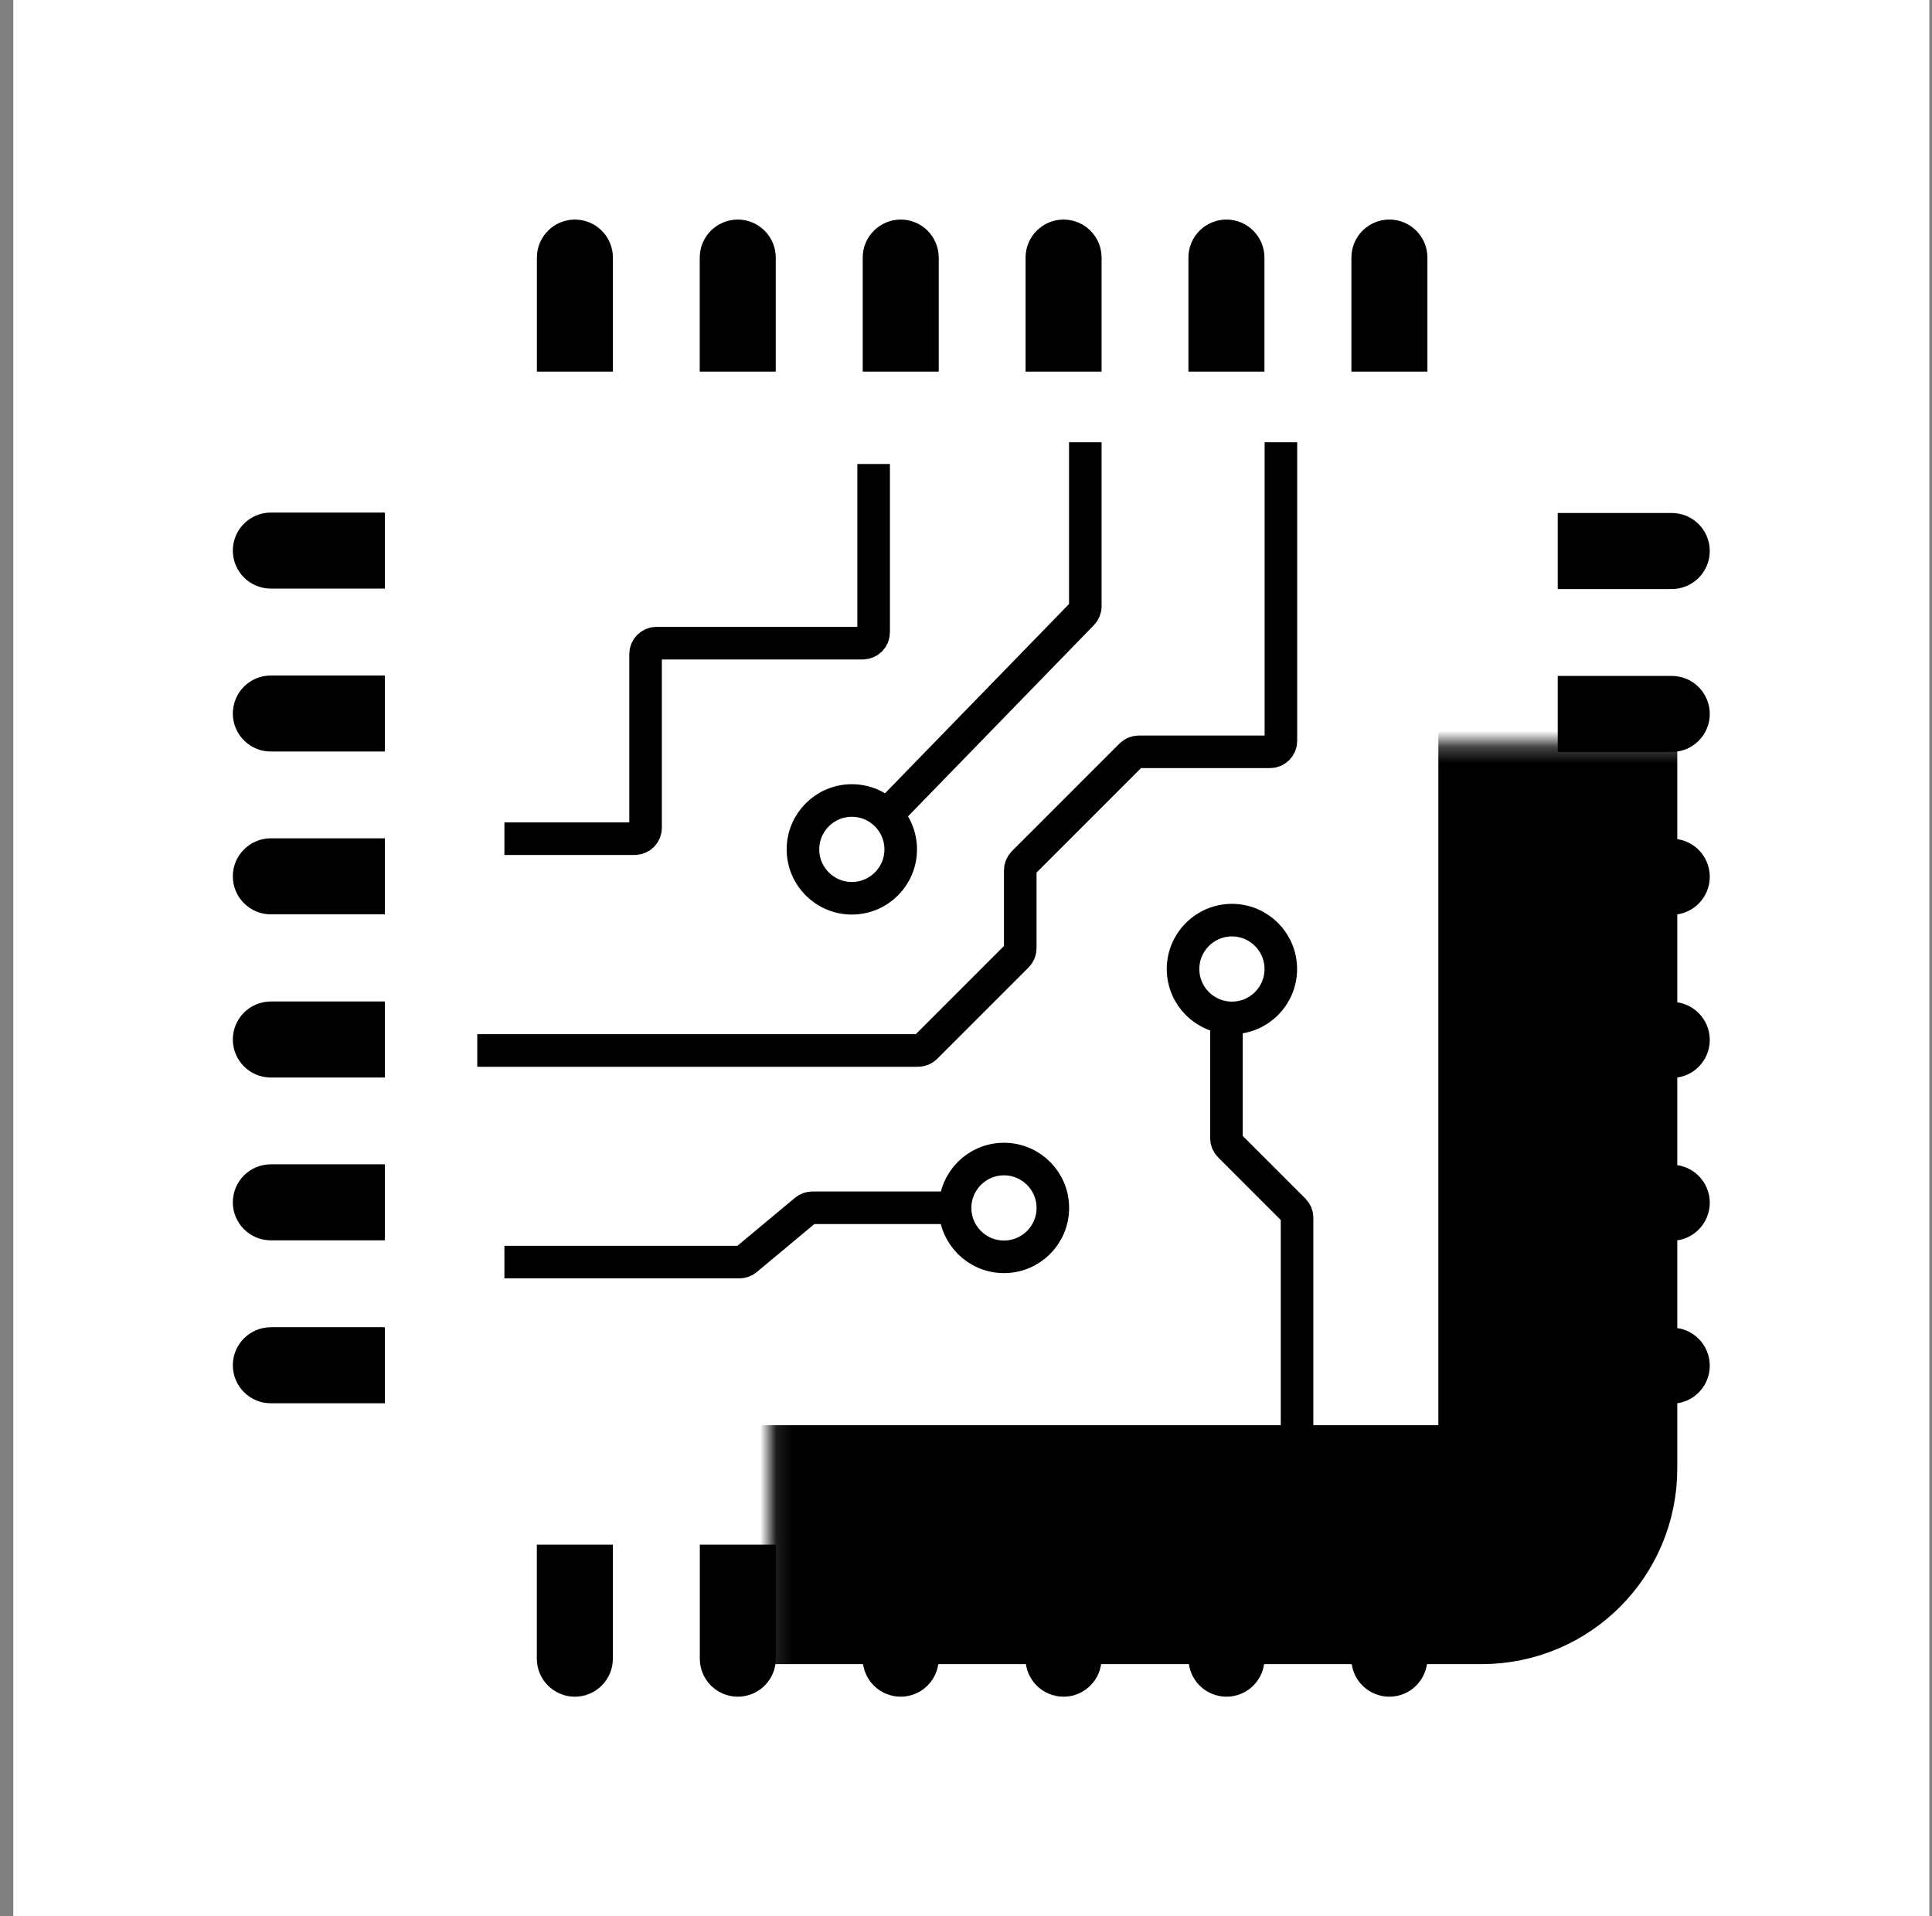 <svg width="121" height="120" viewBox="0 0 121 120" fill="none" xmlns="http://www.w3.org/2000/svg">
<rect x="0" y="0" width="121" height="120" fill="#808080" stroke="none"/>
<rect width="120" height="120" transform="translate(0.832)" fill="white"/>
<circle cx="32.082" cy="73.75" r="17.5" fill="white"/>
<mask id="path-2-inside-1_11136_33213" fill="white">
<rect x="24.109" y="23.273" width="73.456" height="73.456" rx="4.761"/>
</mask>
<rect x="24.109" y="23.273" width="73.456" height="73.456" rx="4.761" stroke="black" stroke-width="14.963" mask="url(#path-2-inside-1_11136_33213)"/>
<path d="M31.59 52.52H39.752C40.127 52.52 40.432 52.215 40.432 51.84V40.957C40.432 40.582 40.736 40.277 41.112 40.277H54.035C54.41 40.277 54.715 39.973 54.715 39.597V29.055" stroke="black" stroke-width="2.04"/>
<path d="M67.973 27.695V37.962C67.973 38.139 67.904 38.309 67.78 38.436L56.07 50.48" stroke="black" stroke-width="2.04"/>
<path d="M31.59 79.034H46.307C46.466 79.034 46.62 78.978 46.742 78.876L50.445 75.79C50.567 75.689 50.721 75.633 50.88 75.633H59.816" stroke="black" stroke-width="2.04"/>
<path d="M81.234 89.58V76.259C81.234 76.079 81.162 75.906 81.034 75.778L77.012 71.756C76.884 71.628 76.812 71.455 76.812 71.275V63.055" stroke="black" stroke-width="2.04"/>
<path d="M89.394 103.869C89.394 105.184 88.329 106.25 87.014 106.25C85.699 106.25 84.633 105.184 84.633 103.869L84.633 96.728L89.394 96.728L89.394 103.869Z" fill="black"/>
<path d="M79.195 103.869C79.195 105.184 78.129 106.25 76.815 106.25C75.5 106.25 74.434 105.184 74.434 103.869L74.434 96.728L79.195 96.728L79.195 103.869Z" fill="black"/>
<path d="M68.988 103.869C68.988 105.184 67.922 106.25 66.608 106.25C65.293 106.25 64.227 105.184 64.227 103.869L64.227 96.728L68.988 96.728L68.988 103.869Z" fill="black"/>
<path d="M58.789 103.869C58.789 105.184 57.723 106.25 56.408 106.25C55.094 106.25 54.028 105.184 54.028 103.869L54.028 96.728L58.789 96.728L58.789 103.869Z" fill="black"/>
<path d="M48.59 103.869C48.59 105.184 47.524 106.25 46.209 106.25C44.895 106.25 43.829 105.184 43.829 103.869L43.829 96.728L48.59 96.728L48.59 103.869Z" fill="black"/>
<path d="M38.383 103.869C38.383 105.184 37.317 106.25 36.002 106.25C34.688 106.25 33.622 105.184 33.622 103.869L33.622 96.728L38.383 96.728L38.383 103.869Z" fill="black"/>
<path d="M33.625 16.131C33.625 14.816 34.691 13.75 36.005 13.75C37.32 13.75 38.386 14.816 38.386 16.131L38.386 23.272L33.625 23.272L33.625 16.131Z" fill="black"/>
<path d="M43.824 16.131C43.824 14.816 44.89 13.75 46.205 13.75C47.52 13.75 48.585 14.816 48.585 16.131L48.585 23.272L43.824 23.272L43.824 16.131Z" fill="black"/>
<path d="M54.031 16.131C54.031 14.816 55.097 13.75 56.412 13.75C57.727 13.75 58.792 14.816 58.792 16.131L58.792 23.272L54.031 23.272L54.031 16.131Z" fill="black"/>
<path d="M64.231 16.131C64.231 14.816 65.296 13.75 66.611 13.75C67.926 13.75 68.992 14.816 68.992 16.131L68.992 23.272L64.231 23.272L64.231 16.131Z" fill="black"/>
<path d="M74.43 16.131C74.43 14.816 75.496 13.75 76.81 13.75C78.125 13.75 79.191 14.816 79.191 16.131L79.191 23.272L74.43 23.272L74.43 16.131Z" fill="black"/>
<path d="M84.637 16.131C84.637 14.816 85.703 13.75 87.017 13.75C88.332 13.75 89.398 14.816 89.398 16.131L89.398 23.272L84.637 23.272L84.637 16.131Z" fill="black"/>
<path d="M16.962 87.875C15.648 87.875 14.582 86.809 14.582 85.495C14.582 84.18 15.648 83.114 16.962 83.114L24.104 83.114L24.104 87.875L16.962 87.875Z" fill="black"/>
<path d="M16.962 77.672C15.648 77.672 14.582 76.606 14.582 75.291C14.582 73.977 15.648 72.911 16.962 72.911L24.104 72.911L24.104 77.672L16.962 77.672Z" fill="black"/>
<path d="M16.962 67.477C15.648 67.477 14.582 66.411 14.582 65.096C14.582 63.781 15.648 62.715 16.962 62.715L24.104 62.715L24.104 67.477L16.962 67.477Z" fill="black"/>
<path d="M16.962 57.258C15.648 57.258 14.582 56.192 14.582 54.877C14.582 53.563 15.648 52.497 16.962 52.497L24.104 52.497L24.104 57.258L16.962 57.258Z" fill="black"/>
<path d="M16.962 47.062C15.648 47.062 14.582 45.997 14.582 44.682C14.582 43.367 15.648 42.301 16.962 42.301L24.104 42.301L24.104 47.062L16.962 47.062Z" fill="black"/>
<path d="M16.962 36.859C15.648 36.859 14.582 35.794 14.582 34.479C14.582 33.164 15.648 32.098 16.962 32.098L24.104 32.098L24.104 36.859L16.962 36.859Z" fill="black"/>
<path d="M104.702 32.125C106.016 32.125 107.082 33.191 107.082 34.505C107.082 35.82 106.016 36.886 104.702 36.886L97.56 36.886L97.56 32.125L104.702 32.125Z" fill="black"/>
<path d="M104.702 42.328C106.016 42.328 107.082 43.394 107.082 44.709C107.082 46.023 106.016 47.089 104.702 47.089L97.56 47.089L97.56 42.328L104.702 42.328Z" fill="black"/>
<path d="M104.702 52.523C106.016 52.523 107.082 53.589 107.082 54.904C107.082 56.219 106.016 57.285 104.702 57.285L97.56 57.285L97.56 52.523L104.702 52.523Z" fill="black"/>
<path d="M104.702 62.742C106.016 62.742 107.082 63.808 107.082 65.123C107.082 66.437 106.016 67.503 104.702 67.503L97.56 67.503L97.56 62.742L104.702 62.742Z" fill="black"/>
<path d="M104.702 72.938C106.016 72.938 107.082 74.003 107.082 75.318C107.082 76.633 106.016 77.698 104.702 77.698L97.56 77.698L97.56 72.938L104.702 72.938Z" fill="black"/>
<path d="M104.702 83.141C106.016 83.141 107.082 84.206 107.082 85.521C107.082 86.836 106.016 87.902 104.702 87.902L97.56 87.902L97.56 83.141L104.702 83.141Z" fill="black"/>
<circle cx="53.35" cy="53.19" r="3.061" stroke="black" stroke-width="2.04"/>
<circle cx="62.878" cy="75.643" r="3.061" stroke="black" stroke-width="2.04"/>
<circle cx="77.155" cy="60.682" r="3.061" stroke="black" stroke-width="2.04"/>
<path d="M80.222 27.695V46.399C80.222 46.775 79.917 47.08 79.541 47.08H71.321C71.141 47.08 70.968 47.151 70.84 47.279L64.097 54.022C63.97 54.149 63.898 54.322 63.898 54.503V59.38C63.898 59.561 63.826 59.734 63.699 59.861L57.976 65.584C57.848 65.712 57.675 65.784 57.495 65.784H29.891" stroke="black" stroke-width="2.04"/>
</svg>
